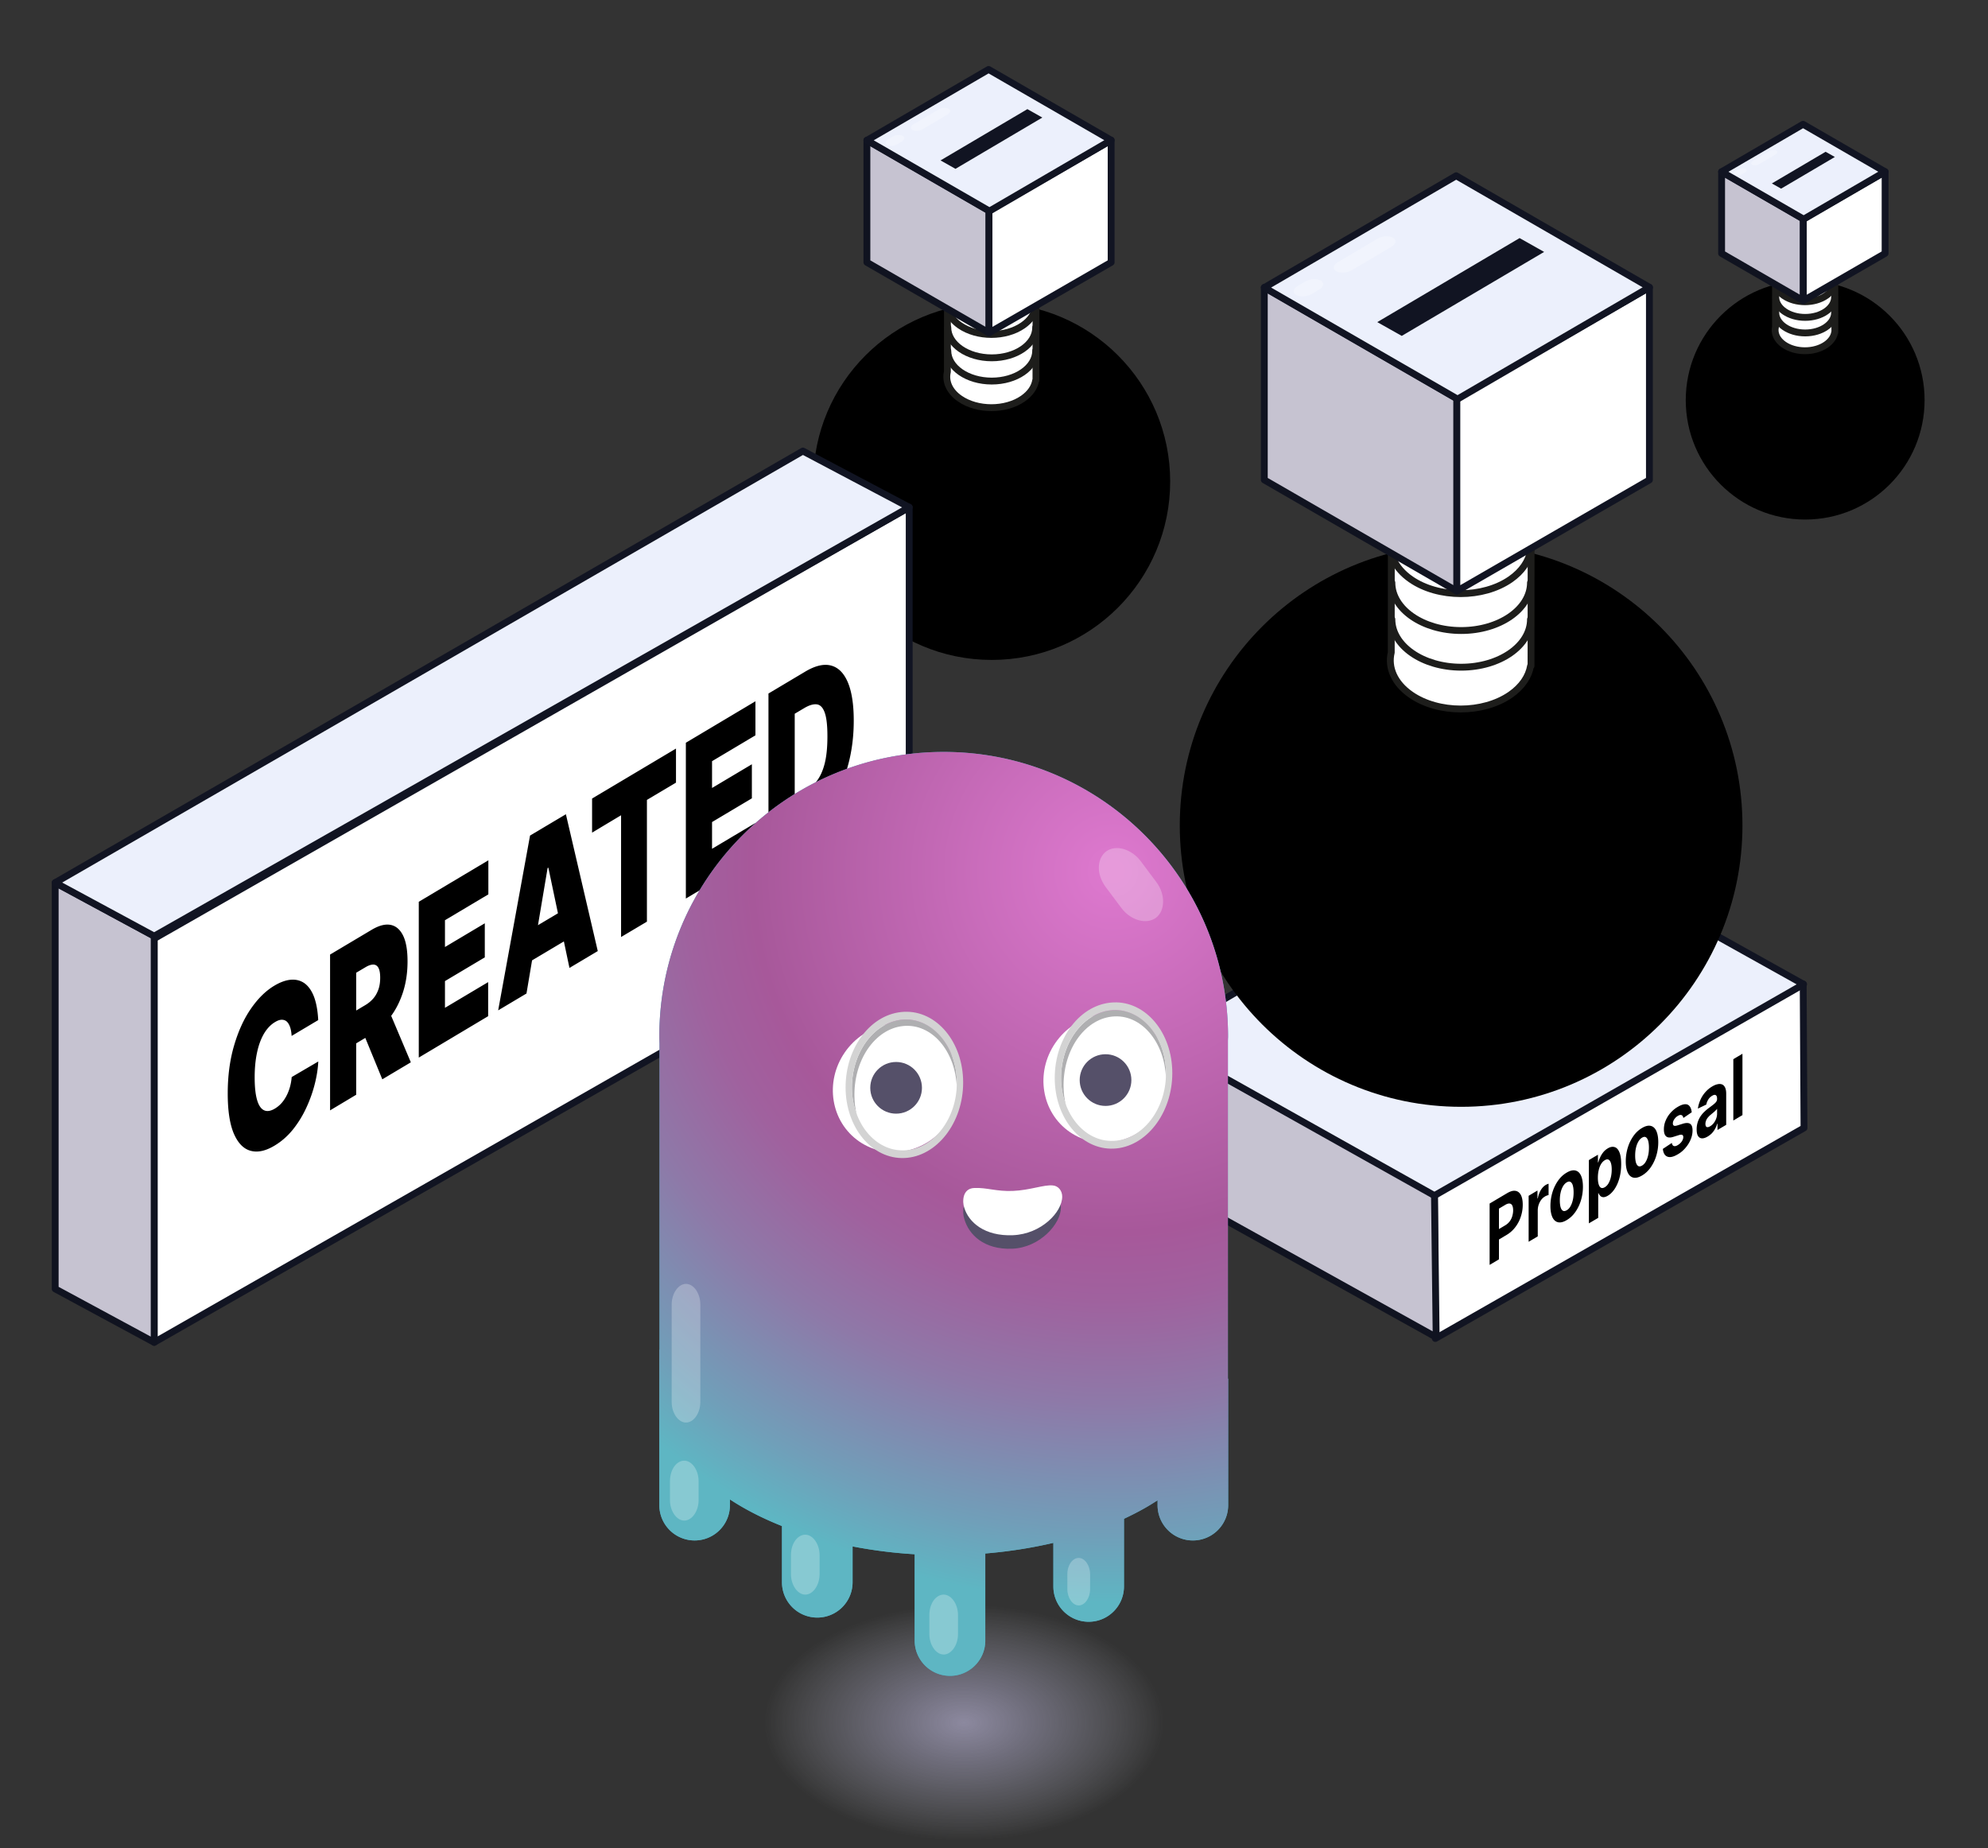 <svg xmlns="http://www.w3.org/2000/svg" xml:space="preserve" id="Слой_1" x="0" y="0" version="1.1" viewBox="0 0 290 269.62"><rect x="0" y="0" width="290" height="269.62" fill="#333333" stroke="none"/><style>.st1,.st6,.st7,.st8{fill:#fff;stroke:#1d1d1b;stroke-linecap:round;stroke-linejoin:round;stroke-miterlimit:10}.st6,.st7,.st8{fill-rule:evenodd;clip-rule:evenodd;stroke:#111422}.st7,.st8{fill:#c6c3d1;stroke:#101320}.st8{fill:#ecf0fc;stroke:#111422}.st41{opacity:.256;enable-background:new}.st202,.st41,.st42,.st495,.st76,.st77{fill-rule:evenodd;clip-rule:evenodd;fill:#fff}.st202,.st495,.st76,.st77{fill:#afafb1}.st202,.st495,.st77{fill:#d3d3d3}.st202,.st495{fill:#555069}.st495{fill:#111422}</style><circle cx="144.67" cy="70.24" r="26.03"/><path d="m138.21 43.43-.01 10.81c-.33 1.38.28 2.85 1.82 3.91 2.54 1.76 6.66 1.76 9.2 0 1.08-.75 1.7-1.69 1.86-2.67h.04V54.9l.01-11.18-12.92-.29z" class="st1"/><path d="M138.26 51.16c0 2.45 2.87 4.43 6.41 4.43s6.41-1.98 6.41-4.43" class="st1"/><path d="M138.26 47.77c0 2.45 2.87 4.43 6.41 4.43s6.41-1.98 6.41-4.43" class="st1"/><path d="M138.26 44.21c0 2.45 2.87 4.43 6.41 4.43s6.41-1.98 6.41-4.43" class="st1"/><path d="m138.21 32.75-.01 10.81c-.33 1.38.28 2.85 1.82 3.91 2.54 1.76 6.66 1.76 9.2 0 1.08-.75 1.7-1.69 1.86-2.67h.04V44.22l.01-11.18-12.92-.29z" class="st1"/><path d="M138.26 40.49c0 2.45 2.87 4.43 6.41 4.43s6.41-1.98 6.41-4.43" class="st1"/><path d="M138.26 37.1c0 2.45 2.87 4.43 6.41 4.43s6.41-1.98 6.41-4.43" class="st1"/><path d="M138.26 33.54c0 2.45 2.87 4.43 6.41 4.43s6.41-1.98 6.41-4.43" class="st1"/><path d="m144.27 48.55-17.81-10.28V20.45l17.81 10.29z" class="st7"/><path d="m144.27 48.55 17.82-10.28V20.45l-17.82 10.29z" class="st6"/><path d="m144.34 30.79-17.88-10.32 17.75-10.34 17.88 10.32z" class="st8"/><path id="矩形_00000152965764248126467160000011031630007989843329_" d="M138.37 15.86c.35.2.29.58-.12.83l-3.7 2.19c-.42.25-1.08.29-1.43.09-.35-.2-.29-.58.12-.83l3.7-2.19c.42-.25 1.08-.29 1.43-.09z" class="st41"/><path id="矩形_00000002355749646748791350000001255618378847473029_" d="M131.68 19.82c.35.2.29.58-.12.83l-.72.42c-.42.25-1.08.29-1.43.09-.35-.2-.29-.58.12-.83l.72-.42c.45-.27 1.08-.29 1.43-.09z" class="st41"/><circle cx="263.33" cy="58.37" r="17.42"/><path d="M259 40.43v7.23c-.22.92.19 1.91 1.22 2.62 1.7 1.18 4.46 1.18 6.16 0 .72-.5 1.14-1.13 1.25-1.79h.03v-7.88l-8.66-.18z" class="st1"/><path d="M259.04 45.6c0 1.64 1.92 2.97 4.29 2.97s4.29-1.33 4.29-2.97" class="st1"/><path d="M259.04 43.33c0 1.64 1.92 2.97 4.29 2.97s4.29-1.33 4.29-2.97" class="st1"/><path d="M259.04 40.95c0 1.64 1.92 2.97 4.29 2.97s4.29-1.33 4.29-2.97" class="st1"/><path d="M259 33.28v7.23c-.22.92.19 1.91 1.22 2.62 1.7 1.18 4.46 1.18 6.16 0 .72-.5 1.14-1.13 1.25-1.79h.03v-7.88l-8.66-.18z" class="st1"/><path d="M259.04 38.46c0 1.64 1.92 2.97 4.29 2.97s4.29-1.33 4.29-2.97" class="st1"/><path d="M259.04 36.19c0 1.64 1.92 2.97 4.29 2.97s4.29-1.33 4.29-2.97" class="st1"/><path d="M259.04 33.8c0 1.64 1.92 2.97 4.29 2.97s4.29-1.33 4.29-2.97" class="st1"/><path d="m263.06 43.86-11.92-6.89V25.05l11.92 6.88z" class="st7"/><path d="m263.06 43.86 11.93-6.89V25.05l-11.93 6.88z" class="st6"/><path d="m263.11 31.97-11.97-6.91 11.88-6.93 11.97 6.92z" class="st8"/><path id="矩形_00000166660472728042455160000006390938585935435430_" d="M259.11 21.97c.23.13.2.39-.08.55l-2.47 1.46c-.28.17-.72.19-.95.06-.23-.13-.2-.39.08-.55l2.47-1.46c.28-.17.72-.19.95-.06z" class="st41"/><path id="矩形_00000049219093032399326050000013220863242366967943_" d="M254.63 24.62c.23.13.2.39-.08.55l-.48.28c-.28.17-.72.19-.95.06-.23-.13-.2-.39.08-.55l.48-.28c.3-.18.72-.19.95-.06z" class="st41"/><path d="m263.04 143.54-53.79 30.72.13 21 53.78-30.72z" class="st6"/><path d="m168.54 151.58 40.71 22.62.25 20.87-40.71-22.62z" class="st7"/><path d="m263.1 143.59-41.24-23.01-53.32 31 40.71 22.83z" class="st8"/><circle cx="213.14" cy="120.42" r="41.04"/><path d="m202.96 78.14-.01 17.04c-.52 2.18.44 4.49 2.87 6.17 4.01 2.77 10.5 2.77 14.51 0 1.7-1.18 2.68-2.67 2.94-4.21h.07V96.22l.01-17.63-20.39-.45z" class="st1"/><path d="M203.04 90.34c0 3.86 4.52 6.99 10.11 6.99s10.11-3.13 10.11-6.99" class="st1"/><path d="M203.04 84.99c0 3.86 4.52 6.99 10.11 6.99s10.11-3.13 10.11-6.99" class="st1"/><path d="M203.04 79.38c0 3.86 4.52 6.99 10.11 6.99s10.11-3.13 10.11-6.99" class="st1"/><path d="m202.96 61.31-.01 17.04c-.52 2.18.44 4.49 2.87 6.17 4.01 2.77 10.5 2.77 14.51 0 1.7-1.18 2.68-2.67 2.94-4.21h.07V79.39l.01-17.63-20.39-.45z" class="st1"/><path d="M203.04 73.51c0 3.86 4.52 6.99 10.11 6.99s10.11-3.13 10.11-6.99" class="st1"/><path d="M203.04 68.16c0 3.86 4.52 6.99 10.11 6.99s10.11-3.13 10.11-6.99" class="st1"/><path d="M203.04 62.55c0 3.86 4.52 6.99 10.11 6.99s10.11-3.13 10.11-6.99" class="st1"/><path d="m212.52 86.23-28.09-16.22V41.92l28.09 16.22z" class="st7"/><path d="m212.52 86.23 28.09-16.22V41.92l-28.09 16.22z" class="st6"/><path d="m212.62 58.22-28.19-16.27 27.99-16.31 28.2 16.27z" class="st8"/><path id="矩形_00000178186072847615939980000011149566003582114227_" d="M203.21 34.67c.55.31.46.92-.2 1.31l-5.83 3.45c-.66.39-1.7.45-2.25.14s-.46-.92.2-1.31l5.83-3.45c.66-.39 1.7-.45 2.25-.14z" class="st41"/><path id="矩形_00000088853396447638292960000003891092818737782933_" d="M192.66 40.92c.55.31.46.92-.2 1.31l-1.13.67c-.66.39-1.7.45-2.25.14s-.46-.92.2-1.31l1.13-.67c.71-.42 1.7-.46 2.25-.14z" class="st41"/><path d="M217.3 184.52v-8.95l2.53-1.5c.49-.29.9-.41 1.24-.35.34.05.6.26.79.61.18.35.27.82.27 1.41s-.09 1.17-.28 1.74c-.18.56-.45 1.07-.8 1.53-.35.46-.77.84-1.26 1.13l-1.61.96v-1.52l1.39-.83c.26-.15.48-.35.65-.57.17-.23.3-.48.38-.76.08-.28.13-.56.13-.85 0-.3-.04-.53-.13-.71a.47.47 0 0 0-.38-.29c-.17-.02-.39.04-.65.2l-.91.54v7.4l-1.36.81zM222.99 181.15v-6.71l1.29-.77v1.17l.05-.03c.09-.47.23-.87.44-1.21.21-.34.44-.58.71-.74.07-.04.14-.08.22-.11.08-.03.15-.06.2-.07v1.65c-.06.01-.15.04-.26.08-.11.04-.21.09-.3.15-.2.12-.37.28-.53.49a2.633 2.633 0 0 0-.49 1.51v3.8l-1.33.79zM228.54 177.99c-.49.29-.91.39-1.26.31-.35-.08-.63-.32-.82-.73-.19-.41-.29-.95-.29-1.64s.1-1.36.29-1.99c.19-.63.47-1.2.82-1.7s.77-.89 1.26-1.18c.49-.29.91-.39 1.26-.31.35.08.63.32.82.73.19.41.29.96.29 1.65s-.1 1.35-.29 1.98c-.19.63-.47 1.2-.82 1.7s-.77.89-1.26 1.18zm.01-1.44c.22-.13.41-.33.55-.59.15-.26.26-.57.34-.92s.11-.72.11-1.11-.04-.72-.11-.98-.19-.44-.34-.53c-.15-.09-.33-.07-.55.06-.22.13-.41.33-.56.6a3.2 3.2 0 0 0-.34.93c-.08.35-.11.72-.11 1.11 0 .39.04.72.11.98.08.26.19.43.34.52.15.08.33.06.56-.07zM231.78 178.46v-9.23l1.32-.78v1.13l.06-.04c.06-.22.14-.45.26-.7.11-.25.26-.5.44-.73.18-.23.41-.43.68-.59.35-.21.67-.27.97-.19.3.08.53.32.71.73.18.41.27.99.27 1.76 0 .75-.09 1.43-.26 2.05-.17.62-.41 1.14-.7 1.58-.3.44-.63.77-.99.98-.26.15-.48.22-.66.21a.618.618 0 0 1-.44-.19c-.11-.11-.2-.25-.26-.4l-.04.02v3.59l-1.36.8zm1.31-6.65c0 .4.04.72.12.97.08.25.19.41.34.49.15.07.33.05.55-.08.22-.13.4-.32.55-.58.15-.26.26-.56.34-.9.08-.35.12-.71.12-1.1 0-.39-.04-.71-.12-.95-.08-.25-.19-.41-.34-.49-.15-.08-.33-.05-.55.08-.22.13-.4.32-.55.57-.15.25-.26.54-.34.89-.08.33-.12.7-.12 1.1zM239.53 171.48c-.49.29-.91.39-1.26.31-.35-.08-.63-.32-.82-.73-.19-.41-.29-.95-.29-1.64s.1-1.36.29-1.99c.19-.63.47-1.2.82-1.7s.77-.89 1.26-1.18c.49-.29.91-.39 1.26-.31.35.08.63.32.82.73.19.41.29.96.29 1.65s-.1 1.35-.29 1.98c-.19.63-.47 1.2-.82 1.7s-.77.89-1.26 1.18zm.01-1.45c.22-.13.41-.33.55-.59.15-.26.26-.57.34-.92.08-.35.11-.72.11-1.11 0-.39-.04-.72-.11-.98-.08-.26-.19-.44-.34-.53-.15-.09-.33-.07-.55.06-.22.13-.41.33-.56.6a3.2 3.2 0 0 0-.34.93c-.08.35-.11.72-.11 1.11 0 .39.04.72.11.98.08.26.19.43.34.52.15.09.34.06.56-.07zM246.78 162.26l-1.22.83a.719.719 0 0 0-.13-.32.342.342 0 0 0-.27-.12c-.11-.01-.24.04-.4.13-.21.12-.38.29-.52.49-.14.21-.21.41-.21.61 0 .16.05.27.14.32.09.06.25.05.47-.01l.87-.27c.47-.14.82-.13 1.05.03.23.16.34.48.34.97 0 .44-.09.88-.28 1.32-.18.44-.44.85-.76 1.22-.32.38-.69.69-1.11.93-.64.38-1.14.49-1.52.34-.38-.15-.6-.52-.66-1.13l1.31-.87c.04.25.14.4.29.45.15.05.35.01.59-.14.23-.14.42-.31.57-.53.14-.21.22-.42.22-.62 0-.17-.05-.28-.15-.33-.1-.05-.25-.04-.46.02l-.83.26c-.47.15-.82.13-1.05-.06-.23-.19-.34-.53-.34-1.03 0-.43.08-.85.25-1.26.17-.41.4-.79.71-1.14.31-.35.66-.65 1.08-.89.61-.36 1.09-.46 1.44-.31.31.16.52.52.58 1.11zM249.1 165.8c-.31.18-.58.27-.82.26a.69.69 0 0 1-.57-.33c-.14-.21-.21-.54-.21-.98a3.373 3.373 0 0 1 .55-1.88c.17-.25.36-.49.58-.69.22-.21.44-.4.68-.57.28-.21.51-.38.68-.52.17-.14.3-.27.37-.38a.69.69 0 0 0 .12-.39v-.03c0-.28-.06-.45-.19-.53-.12-.08-.3-.05-.53.09-.24.14-.43.33-.57.56-.14.23-.24.47-.28.72l-1.23.59c.06-.44.19-.87.37-1.28.18-.41.42-.78.71-1.11.29-.33.63-.62 1.01-.84.27-.16.52-.27.77-.32.25-.06.46-.05.65.02s.34.22.45.44c.11.22.17.53.17.93v4.53l-1.27.75v-.93l-.04.02c-.08.26-.18.5-.31.74s-.29.45-.47.65c-.17.17-.38.34-.62.48zm.38-1.51c.2-.12.37-.27.52-.47.15-.2.27-.42.35-.65.09-.24.13-.47.13-.71v-.71c-.04.06-.1.13-.17.2s-.15.15-.24.23c-.09.08-.18.15-.27.23-.09.07-.17.14-.24.2-.16.12-.29.26-.41.4s-.21.29-.27.44c-.06.16-.1.32-.1.5 0 .25.07.41.2.46s.3 0 .5-.12zM254.18 153.72v8.95l-1.33.79v-8.95l1.33-.79z"/><path d="M132.63 74 22.49 136.92v58.9l110.14-62.92z" class="st6"/><path d="m8.05 128.76 14.44 7.8v59.26l-14.44-7.8z" class="st7"/><path d="m132.63 74-15.51-8.2L8.05 128.76l14.44 7.8z" class="st8"/><path d="m46.42 148.81-3.88 2.31c-.03-.5-.1-.93-.22-1.28s-.28-.62-.48-.81c-.2-.18-.45-.27-.74-.27s-.62.12-.98.34c-.64.38-1.18.96-1.63 1.72-.44.77-.78 1.69-1 2.76-.23 1.08-.34 2.27-.34 3.59 0 1.39.12 2.49.35 3.28.23.8.57 1.3 1.01 1.51.44.21.97.13 1.59-.24.35-.21.67-.47.95-.78.28-.31.52-.67.73-1.06.21-.4.38-.83.51-1.29.13-.46.22-.96.26-1.47l3.88-2.27c-.05.99-.21 2.07-.5 3.23-.29 1.17-.7 2.33-1.23 3.48-.53 1.16-1.18 2.22-1.96 3.2-.78.97-1.69 1.77-2.72 2.38-1.29.77-2.45 1.02-3.48.73-1.02-.28-1.83-1.12-2.43-2.5-.59-1.39-.89-3.34-.89-5.85 0-2.53.3-4.84.91-6.94.61-2.1 1.42-3.9 2.45-5.4 1.03-1.5 2.17-2.63 3.44-3.39.89-.53 1.71-.82 2.46-.87.75-.05 1.4.13 1.97.54.56.42 1.02 1.07 1.36 1.96.33.89.54 2.02.61 3.39zM48.15 161.98v-22.73l6.08-3.62c1.05-.62 1.96-.86 2.74-.71.78.15 1.39.67 1.83 1.56.44.89.65 2.15.65 3.76 0 1.63-.22 3.13-.67 4.52-.45 1.38-1.07 2.6-1.88 3.65a9.812 9.812 0 0 1-2.82 2.53l-3.63 2.16v-4.79l2.86-1.7c.45-.27.83-.59 1.15-.96.32-.37.56-.81.74-1.31s.26-1.08.26-1.72c0-.65-.09-1.13-.26-1.44-.17-.31-.42-.46-.74-.47-.32 0-.7.12-1.15.39l-1.35.8v17.8l-3.81 2.28zm8.26-15.34 3.52 8.33-4.16 2.48-3.44-8.38 4.08-2.43zM61.09 154.28v-22.73l10.15-6.05v4.97l-6.33 3.77v3.91l5.81-3.46v4.97l-5.81 3.46v3.9l6.3-3.75v4.97l-10.12 6.04zM76.8 144.93l-4.13 2.46 4.65-25.5 5.23-3.11 4.65 19.96-4.13 2.46-3.08-14.63-.11.06-3.08 18.3zm-.77-8.51 7.76-4.62v4.62l-7.76 4.62v-4.62zM86.37 121.46v-4.97l12.24-7.29v4.97l-4.24 2.52v17.76l-3.77 2.24v-17.76l-4.23 2.53zM100.05 131.08v-22.73l10.15-6.05v4.97l-6.33 3.77v3.91l5.81-3.46v4.97l-5.81 3.46v3.9l6.3-3.75v4.97l-10.12 6.04zM117.52 120.67l-5.42 3.23v-22.73l5.37-3.2c1.45-.86 2.7-1.16 3.76-.88 1.06.28 1.87 1.09 2.45 2.45.57 1.35.86 3.22.86 5.58 0 2.37-.29 4.57-.86 6.61-.57 2.04-1.39 3.82-2.44 5.36-1.05 1.54-2.29 2.73-3.72 3.58zm-1.59-4.29 1.46-.87c.7-.42 1.29-.95 1.79-1.61.49-.66.87-1.51 1.13-2.55.26-1.04.39-2.35.39-3.94 0-1.58-.13-2.74-.4-3.47-.26-.73-.65-1.13-1.16-1.19-.51-.06-1.13.13-1.86.57l-1.35.8v12.26z"/><path id="矩形_00000084504702997513236480000004359625126704803472_" d="M172.16 217.11c.62 0 1.15.76 1.15 1.64v1.52c0 .88-.53 1.64-1.15 1.64-.62 0-1.15-.76-1.15-1.64v-1.52c.01-.95.54-1.64 1.15-1.64z" class="st41"/><radialGradient id="SVGID_1_" cx="140.621" cy="251.236" r="29.158" gradientTransform="matrix(1 0 0 .59 0 103.058)" gradientUnits="userSpaceOnUse"><stop offset="0" stop-color="#b8b3d4"/><stop offset=".346" stop-color="#bab6d6" stop-opacity=".654"/><stop offset=".606" stop-color="#c2c0da" stop-opacity=".394"/><stop offset=".838" stop-color="#d0d0e3" stop-opacity=".162"/><stop offset="1" stop-color="#dde0eb" stop-opacity="0"/></radialGradient><path fill="url(#SVGID_1_)" d="M165.62 237.16c-13.68-7.9-35.96-8-49.77-.23s-13.91 20.48-.23 28.37 35.96 8 49.77.23c13.8-7.77 13.91-20.47.23-28.37z" opacity=".67"/><path fill="#3fa9bd" d="M179.12 201.13v-49.28c0-.23.02-.45.02-.68 0-22.91-18.57-41.48-41.48-41.48-22.91 0-41.48 18.57-41.48 41.48 0 .36.02.72.03 1.07v44.66h-.03v22.67a5.15 5.15 0 1 0 10.3 0v-.83c.56.36 1.13.72 1.74 1.07 1.83 1.06 3.79 1.99 5.85 2.81v8.2a5.15 5.15 0 1 0 10.3 0v-5.23c2.95.57 5.99.96 9.06 1.14v12.59c0 2.84 2.3 5.15 5.15 5.15s5.15-2.31 5.15-5.15v-12.7c3.39-.28 6.73-.8 9.93-1.55v6.36c0 2.84 2.3 5.15 5.15 5.15s5.15-2.31 5.15-5.15v-9.87c1-.47 1.97-.96 2.91-1.49.7-.39 1.35-.8 1.99-1.21v.71a5.15 5.15 0 1 0 10.3 0v-18.45h-.04z"/><radialGradient id="SVGID_00000163771697433188598790000004419463233254578052_" cx="162.344" cy="127.115" r="106.685" gradientUnits="userSpaceOnUse"><stop offset=".012" stop-color="#dd78ce"/><stop offset=".494" stop-color="#a7589a"/><stop offset=".583" stop-color="#a0619e"/><stop offset=".727" stop-color="#8e79a8"/><stop offset=".908" stop-color="#709fb9"/><stop offset="1" stop-color="#5eb6c3"/></radialGradient><path fill="url(#SVGID_00000163771697433188598790000004419463233254578052_)" d="M179.12 201.13v-49.28c0-.23.02-.45.02-.68 0-22.91-18.57-41.48-41.48-41.48-22.91 0-41.48 18.57-41.48 41.48 0 .36.02.72.03 1.07v44.66h-.03v22.67a5.15 5.15 0 1 0 10.3 0v-.83c.56.36 1.13.72 1.74 1.07 1.83 1.06 3.79 1.99 5.85 2.81v8.2a5.15 5.15 0 1 0 10.3 0v-5.23c2.95.57 5.99.96 9.06 1.14v12.59c0 2.84 2.3 5.15 5.15 5.15s5.15-2.31 5.15-5.15v-12.7c3.39-.28 6.73-.8 9.93-1.55v6.36c0 2.84 2.3 5.15 5.15 5.15s5.15-2.31 5.15-5.15v-9.87c1-.47 1.97-.96 2.91-1.49.7-.39 1.35-.8 1.99-1.21v.71a5.15 5.15 0 1 0 10.3 0v-18.45h-.04z"/><path id="矩形_00000016043104623333237190000010570770267099354502_" d="M100.07 187.29c1.12 0 2.09 1.38 2.09 2.99v14.25c0 1.61-.96 2.99-2.09 2.99-1.12 0-2.09-1.38-2.09-2.99v-14.25c.01-1.61.97-2.99 2.09-2.99z" class="st41"/><path id="矩形_00000099658289803915729110000009044373341090548924_" d="M161.37 124.2c1.37-1.02 3.68-.37 5.02 1.41l2.29 3.06c1.34 1.78 1.31 4.19-.06 5.22-1.37 1.02-3.68.37-5.02-1.41l-2.29-3.06c-1.43-1.92-1.3-4.19.06-5.22z" class="st41"/><path id="矩形_00000116216256615982617900000001217316259095205814_" d="M117.47 223.88c1.12 0 2.09 1.38 2.09 2.99v2.76c0 1.61-.96 2.99-2.09 2.99-1.12 0-2.09-1.38-2.09-2.99v-2.76c0-1.73.97-2.99 2.09-2.99z" class="st41"/><path id="矩形_00000013152885558241464630000017085390915233020578_" d="M99.82 213.08c1.12 0 2.09 1.38 2.09 2.99v2.76c0 1.61-.96 2.99-2.09 2.99-1.12 0-2.09-1.38-2.09-2.99v-2.76c.01-1.73.97-2.99 2.09-2.99z" class="st41"/><path id="矩形_00000086653869636410071550000011787781494112990897_" d="M137.66 232.62c1.12 0 2.09 1.38 2.09 2.99v2.76c0 1.61-.96 2.99-2.09 2.99-1.12 0-2.09-1.38-2.09-2.99v-2.76c0-1.73.97-2.99 2.09-2.99z" class="st41"/><path id="矩形_00000181050918601832270680000002282361696161209272_" d="M157.36 227.27c.89 0 1.66 1.1 1.66 2.37v2.19c0 1.28-.76 2.37-1.66 2.37-.89 0-1.66-1.1-1.66-2.37v-2.19c0-1.36.77-2.37 1.66-2.37z" class="st41"/><path id="椭圆形_00000033343500794054934110000001822094218464126642_" d="M147.67 182.16c4.06-.17 7.1-3.66 7.09-6 0-.94-.55-1.75-1.38-1.81-1.29-.13-3.23.7-5.72.8-2.31.1-3.78-.5-5.53-.42-1.84.08-1.75 2.22-1.47 3.06.64 2.3 2.86 4.54 7.01 4.37z" class="st202"/><path id="椭圆形_00000183939295864262813280000003955668878329510591_" d="M147.76 180.19c4.15-.17 7.19-3.38 7.19-5.63 0-.84-.55-1.57-1.38-1.63-1.29-.13-3.32.7-5.81.8-2.4.1-3.78-.5-5.62-.43s-1.75 2.13-1.48 2.87c.64 2.13 2.95 4.19 7.1 4.02z" class="st42"/><ellipse cx="130.72" cy="158.69" class="st42" rx="9.5" ry="9.1" transform="rotate(-55.453 130.723 158.688)"/><path id="形状结合_00000002344210047940911030000009532115132819020971_" d="M131.92 148.73c4.24-.18 7.66 3.98 7.66 9.22v1.12c0-5.33-3.33-9.59-7.48-9.42-4.15.17-7.46 4.61-7.46 10.04 0 1.03.09 2.05.37 2.98-.46-1.2-.74-2.59-.74-3.99 0-5.33 3.41-9.78 7.65-9.95z" class="st76"/><path id="形状结合_00000165223589190249591860000001051174602746959035_" d="M131.92 147.6c4.7-.2 8.58 4.41 8.58 10.31.01 5.89-3.86 10.83-8.57 11.02-4.7.2-8.58-4.41-8.58-10.31 0-5.89 3.77-10.82 8.57-11.02zm0 1.13c-4.24.18-7.65 4.62-7.64 9.86 0 5.24 3.42 9.4 7.66 9.22 4.24-.18 7.65-4.62 7.64-9.86 0-5.24-3.51-9.4-7.66-9.22z" class="st77"/><ellipse cx="161.44" cy="157.31" class="st42" rx="9.5" ry="9.1" transform="rotate(-55.453 161.44 157.308)"/><path id="形状结合_00000027564243935782100600000006492101382301278908_" d="M162.43 147.35c4.24-.18 7.66 3.98 7.66 9.22v1.12c0-5.33-3.33-9.59-7.48-9.42-4.15.17-7.46 4.61-7.46 10.04 0 1.03.09 2.05.37 2.98-.46-1.2-.74-2.59-.74-3.99 0-5.32 3.41-9.77 7.65-9.95z" class="st76"/><path id="形状结合_00000111193413202286934280000013907302264942872220_" d="M162.43 146.23c4.7-.2 8.58 4.41 8.58 10.31s-3.86 10.83-8.57 11.02-8.58-4.41-8.58-10.31c0-5.89 3.78-10.82 8.57-11.02zm0 1.12c-4.24.18-7.65 4.62-7.64 9.86s3.42 9.4 7.66 9.22c4.24-.18 7.65-4.62 7.64-9.86 0-5.23-3.51-9.39-7.66-9.22z" class="st77"/><circle cx="130.72" cy="158.69" r="3.77" class="st202"/><circle cx="161.27" cy="157.56" r="3.77" class="st202"/><path d="m204.48 49-3.57-2.01 20.76-12.26 3.58 2.02zM259.82 27.52l-1.35-.76 7.84-4.62 1.35.76zM139.38 24.63l-2.18-1.23 12.67-7.48 2.18 1.23z" class="st495"/></svg>